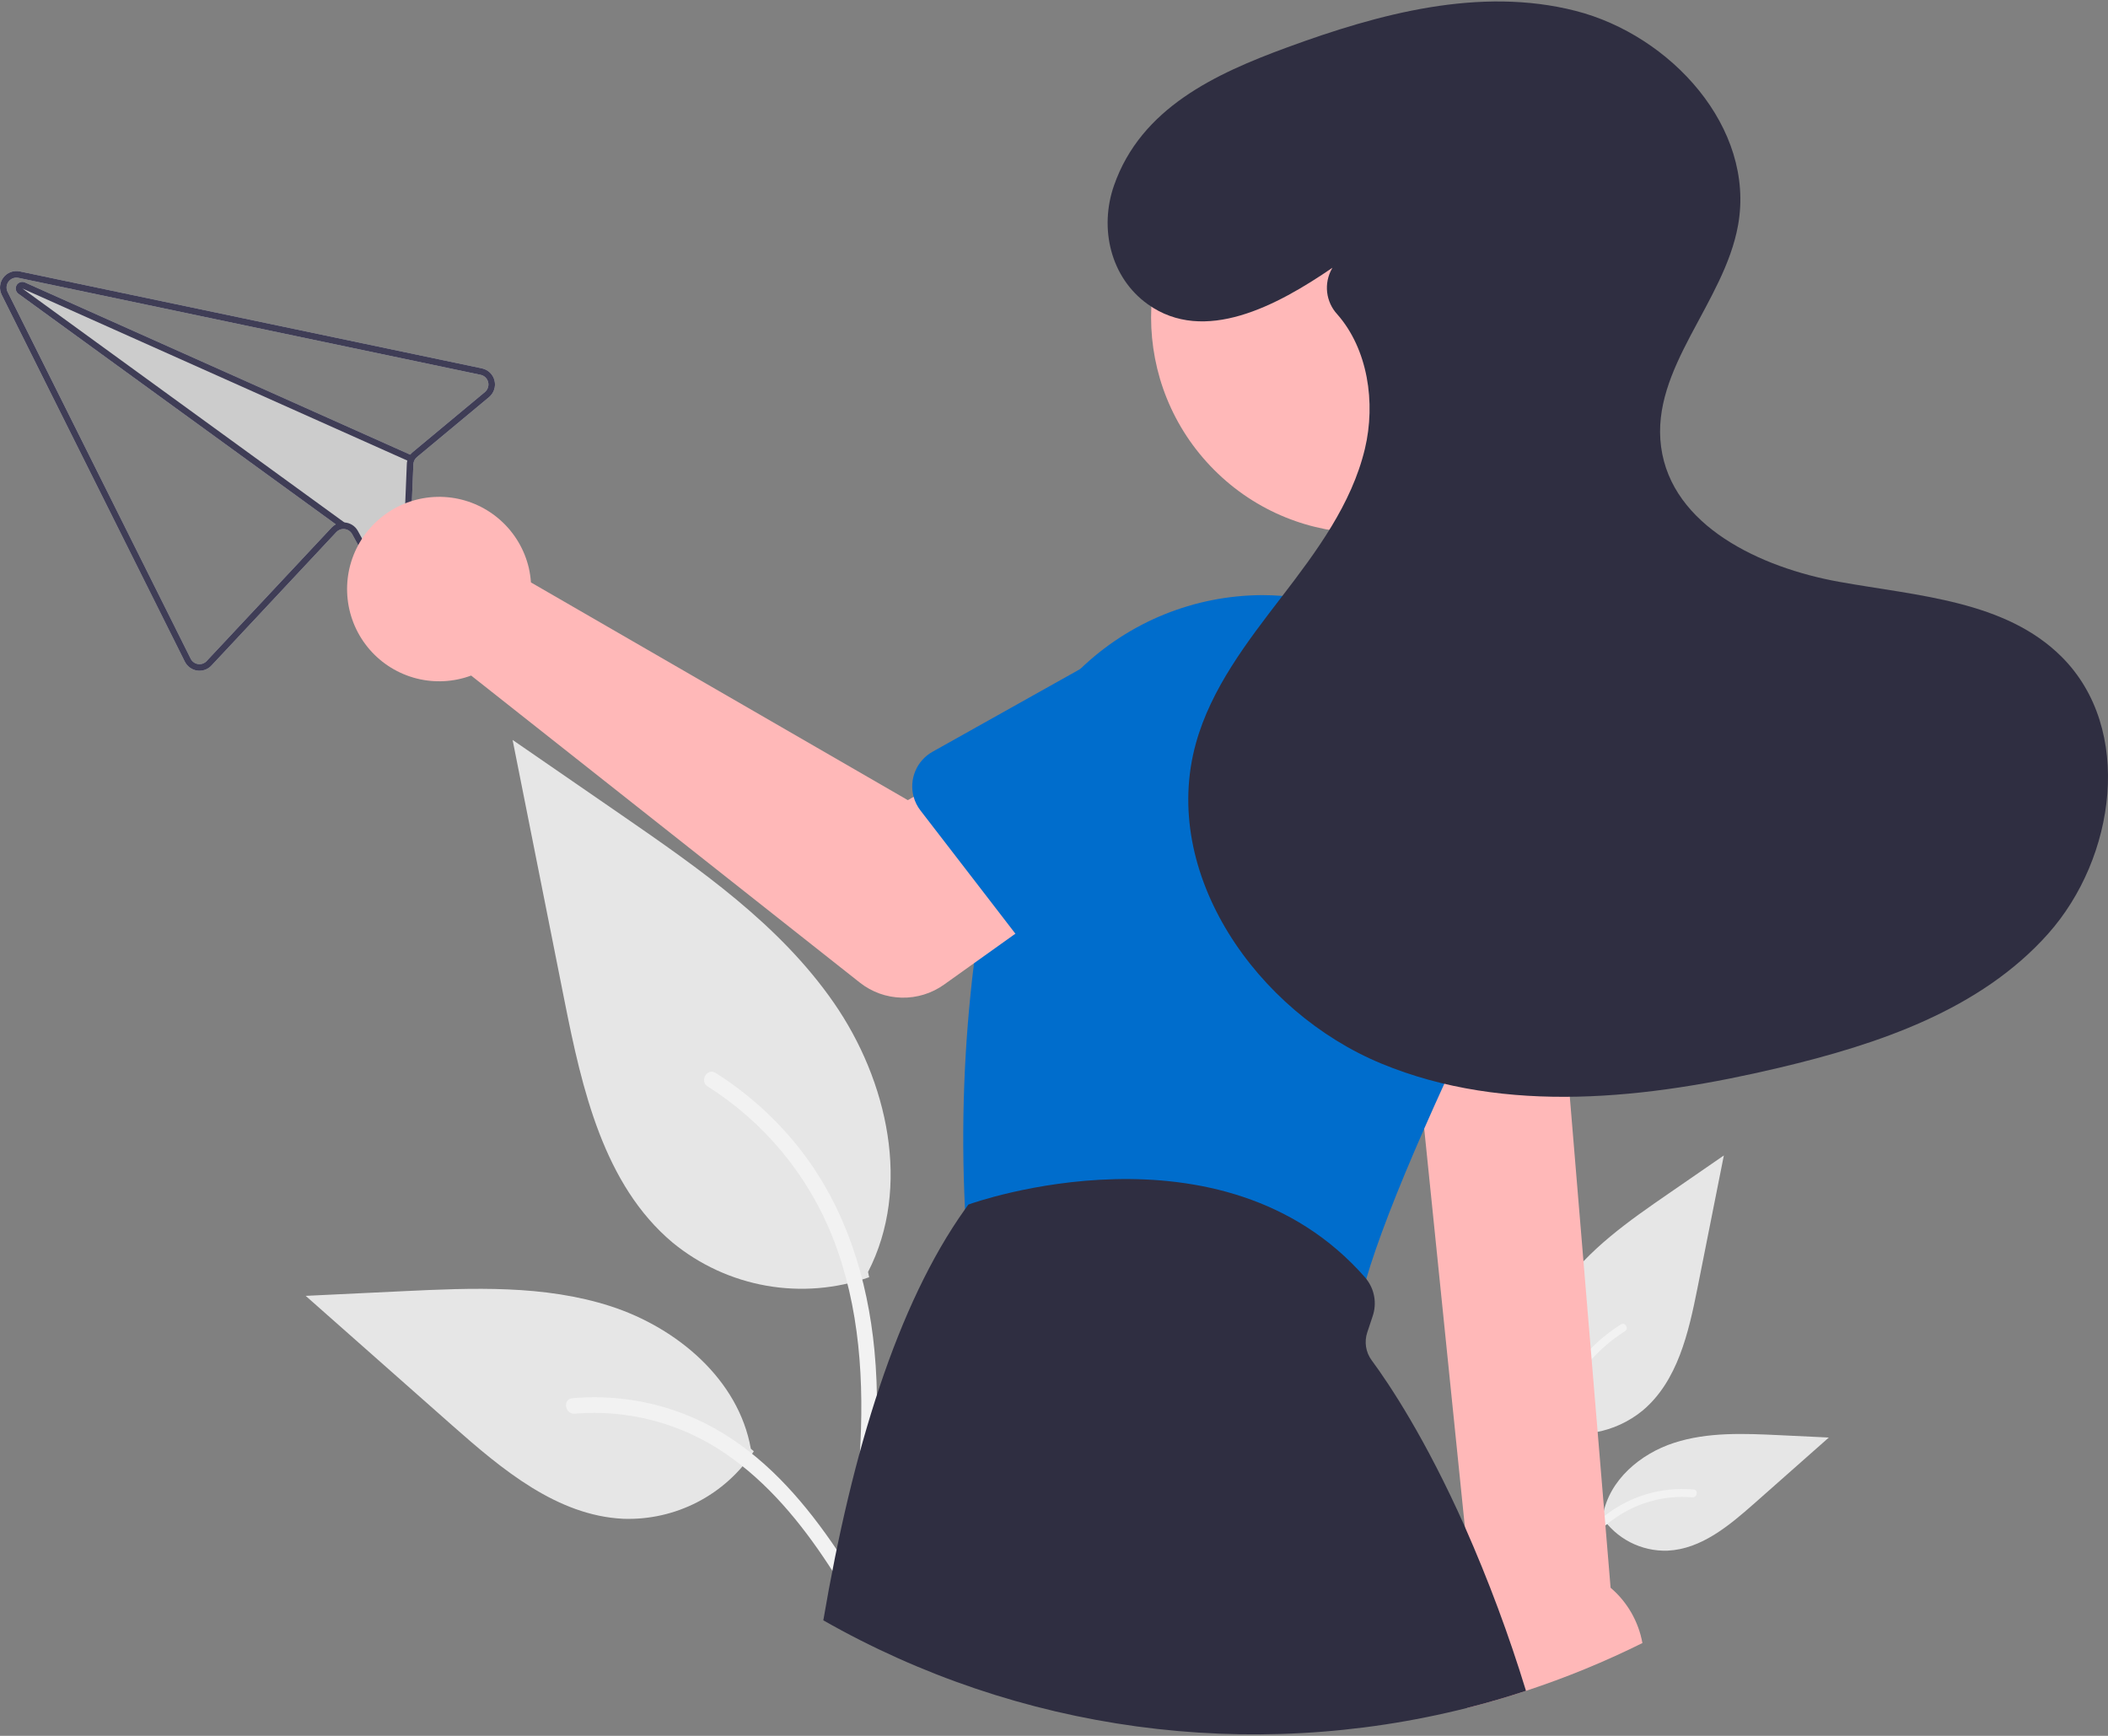 <svg width="102" height="84" viewBox="0 0 102 84" fill="none" xmlns="http://www.w3.org/2000/svg">
<rect x="0" y="0" width="102" height="84" fill="#808080" stroke="none"/>
<path d="M74.658 69.107C75.468 69.392 76.338 69.464 77.183 69.315C78.028 69.165 78.821 68.801 79.485 68.256C81.175 66.835 81.705 64.494 82.137 62.326L83.412 55.914L80.742 57.756C78.821 59.08 76.857 60.447 75.528 62.365C74.198 64.284 73.617 66.902 74.686 68.978" fill="#E6E6E6"/>
<path d="M74.886 76.87C74.616 74.898 74.338 72.901 74.528 70.908C74.696 69.138 75.235 67.409 76.333 65.992C76.916 65.241 77.625 64.598 78.428 64.091C78.638 63.958 78.831 64.291 78.622 64.423C77.232 65.303 76.156 66.602 75.551 68.133C74.883 69.836 74.775 71.692 74.89 73.501C74.96 74.596 75.108 75.682 75.257 76.768C75.268 76.817 75.261 76.868 75.236 76.912C75.211 76.956 75.171 76.989 75.123 77.004C75.073 77.017 75.021 77.011 74.977 76.986C74.933 76.96 74.9 76.919 74.886 76.87Z" fill="#F2F2F2"/>
<path d="M77.49 73.381C77.838 73.909 78.315 74.34 78.876 74.63C79.438 74.92 80.065 75.061 80.696 75.038C82.319 74.961 83.672 73.826 84.89 72.749L88.492 69.564L86.108 69.45C84.394 69.368 82.635 69.291 81.002 69.821C79.369 70.35 77.863 71.624 77.564 73.317" fill="#E6E6E6"/>
<path d="M74.123 78.003C75.424 75.698 76.933 73.136 79.629 72.317C80.379 72.09 81.165 72.009 81.946 72.077C82.192 72.099 82.13 72.478 81.885 72.457C80.577 72.348 79.272 72.694 78.189 73.436C77.146 74.147 76.335 75.134 75.648 76.182C75.227 76.823 74.85 77.492 74.474 78.16C74.353 78.373 74.001 78.219 74.123 78.003V78.003Z" fill="#F2F2F2"/>
<path d="M42.056 61.807C40.46 62.369 38.747 62.51 37.081 62.216C35.414 61.922 33.852 61.203 32.544 60.129C29.212 57.329 28.167 52.715 27.317 48.442C26.479 44.23 25.641 40.018 24.803 35.806L30.067 39.435C33.852 42.046 37.722 44.739 40.343 48.52C42.964 52.301 44.108 57.462 42.002 61.552" fill="#E6E6E6"/>
<path d="M41.606 77.106C42.139 73.22 42.687 69.284 42.313 65.357C41.981 61.868 40.919 58.461 38.755 55.668C37.607 54.188 36.21 52.92 34.626 51.92C34.213 51.66 33.833 52.315 34.244 52.575C36.984 54.309 39.103 56.87 40.296 59.888C41.614 63.244 41.826 66.903 41.599 70.468C41.461 72.624 41.17 74.766 40.877 76.905C40.854 77.002 40.868 77.104 40.917 77.19C40.966 77.277 41.046 77.341 41.141 77.371C41.238 77.397 41.341 77.384 41.428 77.334C41.515 77.285 41.579 77.203 41.606 77.106Z" fill="#F2F2F2"/>
<path d="M36.475 70.23C35.791 71.272 34.85 72.119 33.743 72.691C32.636 73.263 31.401 73.54 30.157 73.496C26.958 73.344 24.292 71.108 21.891 68.986L14.791 62.708L19.49 62.483C22.87 62.321 26.336 62.17 29.554 63.213C32.773 64.257 35.741 66.768 36.33 70.105" fill="#E6E6E6"/>
<path d="M43.112 79.34C40.548 74.797 37.574 69.747 32.259 68.133C30.782 67.686 29.232 67.525 27.694 67.661C27.21 67.703 27.331 68.451 27.814 68.409C30.392 68.195 32.965 68.876 35.099 70.339C37.153 71.739 38.752 73.686 40.106 75.75C40.935 77.014 41.678 78.333 42.421 79.649C42.658 80.07 43.352 79.766 43.112 79.34Z" fill="#F2F2F2"/>
<path d="M23.321 17.826L1.244 13.194L0.957 13.134C0.811 13.103 0.659 13.114 0.519 13.166C0.379 13.218 0.256 13.308 0.165 13.427C0.074 13.545 0.018 13.687 0.004 13.836C-0.011 13.984 0.017 14.134 0.084 14.268L8.944 32.02C9.002 32.134 9.085 32.232 9.189 32.307C9.292 32.382 9.412 32.431 9.538 32.45C9.664 32.469 9.794 32.456 9.914 32.414C10.035 32.372 10.144 32.301 10.231 32.207L16.273 25.75C16.317 25.703 16.369 25.665 16.427 25.64C16.485 25.614 16.548 25.6 16.612 25.6C16.698 25.598 16.784 25.62 16.859 25.663C16.934 25.706 16.996 25.769 17.038 25.845L18.297 28.144C18.378 28.298 18.507 28.42 18.665 28.491C18.823 28.562 18.999 28.578 19.168 28.537L19.174 28.536C19.344 28.499 19.496 28.405 19.607 28.271C19.718 28.136 19.78 27.968 19.784 27.794L20.002 22.467C20.005 22.401 20.021 22.336 20.05 22.276C20.081 22.216 20.123 22.164 20.174 22.12L23.665 19.216C23.779 19.12 23.865 18.994 23.911 18.852C23.958 18.71 23.964 18.558 23.928 18.413C23.892 18.268 23.816 18.136 23.709 18.032C23.602 17.929 23.467 17.857 23.321 17.826V17.826ZM23.463 18.972L19.972 21.876C19.926 21.913 19.885 21.956 19.849 22.002L1.207 13.668C1.191 13.661 1.173 13.655 1.156 13.651C1.084 13.633 1.008 13.64 0.941 13.672C0.874 13.704 0.821 13.759 0.79 13.826C0.759 13.893 0.752 13.97 0.771 14.041C0.791 14.113 0.834 14.176 0.894 14.219L16.248 25.373C16.171 25.414 16.101 25.468 16.042 25.533L9.999 31.989C9.947 32.045 9.882 32.088 9.81 32.113C9.737 32.138 9.66 32.146 9.584 32.135C9.508 32.124 9.436 32.095 9.374 32.05C9.312 32.005 9.262 31.946 9.227 31.877L0.367 14.125C0.328 14.045 0.312 13.955 0.32 13.866C0.329 13.777 0.363 13.693 0.417 13.622C0.472 13.551 0.545 13.497 0.629 13.466C0.713 13.434 0.804 13.428 0.891 13.446L1.185 13.507L23.255 18.138C23.343 18.156 23.424 18.199 23.488 18.261C23.553 18.323 23.598 18.403 23.62 18.49C23.642 18.577 23.638 18.668 23.61 18.753C23.583 18.839 23.532 18.914 23.463 18.972L23.463 18.972Z" fill="#CCCCCC"/>
<path d="M23.321 17.826L1.244 13.194L0.957 13.134C0.811 13.103 0.659 13.114 0.519 13.166C0.379 13.218 0.256 13.308 0.165 13.427C0.074 13.545 0.018 13.687 0.004 13.836C-0.011 13.984 0.017 14.134 0.084 14.268L8.944 32.02C9.002 32.134 9.085 32.232 9.189 32.307C9.292 32.382 9.412 32.431 9.538 32.45C9.664 32.469 9.794 32.456 9.914 32.414C10.035 32.372 10.144 32.301 10.231 32.207L16.273 25.75C16.317 25.703 16.369 25.665 16.427 25.64C16.485 25.614 16.548 25.6 16.612 25.6C16.698 25.598 16.784 25.62 16.859 25.663C16.934 25.706 16.996 25.769 17.038 25.845L18.297 28.144C18.378 28.298 18.507 28.42 18.665 28.491C18.823 28.562 18.999 28.578 19.168 28.537L19.174 28.536C19.344 28.499 19.496 28.405 19.607 28.271C19.718 28.136 19.78 27.968 19.784 27.794L20.002 22.467C20.005 22.401 20.021 22.336 20.05 22.276C20.081 22.216 20.123 22.164 20.174 22.12L23.665 19.216C23.779 19.12 23.865 18.994 23.911 18.852C23.958 18.71 23.964 18.558 23.928 18.413C23.892 18.268 23.816 18.136 23.709 18.032C23.602 17.929 23.467 17.857 23.321 17.826V17.826ZM23.463 18.972L19.972 21.876C19.926 21.913 19.885 21.956 19.849 22.002C19.817 22.043 19.789 22.088 19.765 22.135C19.741 22.183 19.722 22.234 19.709 22.287L19.709 22.288C19.695 22.343 19.687 22.398 19.685 22.455L19.467 27.782C19.466 27.886 19.429 27.988 19.363 28.068C19.296 28.149 19.204 28.205 19.102 28.227L19.099 28.227C18.998 28.253 18.891 28.244 18.796 28.201C18.701 28.159 18.623 28.085 18.575 27.993L17.316 25.692C17.251 25.573 17.157 25.474 17.043 25.402C16.928 25.33 16.798 25.289 16.663 25.282L16.662 25.282C16.644 25.282 16.625 25.281 16.608 25.282C16.482 25.282 16.359 25.314 16.248 25.373C16.171 25.414 16.101 25.468 16.042 25.533L9.999 31.989C9.947 32.045 9.882 32.088 9.81 32.113C9.737 32.138 9.66 32.146 9.584 32.135C9.508 32.124 9.436 32.095 9.374 32.05C9.312 32.005 9.262 31.946 9.227 31.877L0.367 14.125C0.328 14.045 0.312 13.955 0.32 13.866C0.329 13.777 0.363 13.693 0.417 13.622C0.472 13.551 0.545 13.497 0.629 13.466C0.713 13.434 0.804 13.428 0.891 13.446L1.185 13.507L23.255 18.138C23.343 18.156 23.424 18.199 23.488 18.261C23.553 18.323 23.598 18.403 23.62 18.49C23.642 18.577 23.638 18.668 23.61 18.753C23.583 18.839 23.532 18.914 23.463 18.972L23.463 18.972Z" fill="#3F3D56"/>
<path d="M19.92 22.033L19.791 22.323L19.71 22.288L19.709 22.287L1.082 13.961L16.662 25.282L16.664 25.282L16.705 25.313L16.519 25.57L16.248 25.373L0.895 14.219C0.835 14.176 0.791 14.113 0.772 14.041C0.753 13.97 0.759 13.893 0.79 13.826C0.821 13.759 0.875 13.704 0.942 13.672C1.009 13.64 1.084 13.633 1.156 13.651C1.174 13.655 1.191 13.661 1.207 13.668L19.85 22.002L19.92 22.033Z" fill="#3F3D56"/>
<path d="M67.852 44.227L68.658 52.115L68.674 52.277L68.913 54.617L70.88 73.879V73.882L71.262 77.619C71.112 77.82 70.981 78.033 70.867 78.256C70.52 78.941 70.351 79.701 70.374 80.469C70.398 81.236 70.613 81.985 71 82.647C71.96 82.406 72.906 82.131 73.839 81.821C75.769 81.186 77.652 80.413 79.472 79.509C79.283 78.466 78.739 77.52 77.932 76.833L75.958 53.075L75.785 50.991L75.222 44.227H67.852Z" fill="#FFB8B8"/>
<path d="M73.498 22.741C77.57 18.663 77.57 12.051 73.498 7.973C69.426 3.896 62.824 3.896 58.752 7.973C54.68 12.051 54.68 18.663 58.752 22.741C62.824 26.819 69.426 26.819 73.498 22.741Z" fill="#FFB8B8"/>
<path d="M46.691 58.456C46.693 58.476 46.694 58.497 46.696 58.516C46.73 58.923 46.894 59.309 47.163 59.616C47.432 59.924 47.792 60.137 48.191 60.225L63.752 63.628C63.887 63.658 64.025 63.673 64.163 63.673C64.58 63.673 64.986 63.535 65.318 63.282C65.65 63.029 65.89 62.673 66.001 62.27C66.034 62.147 66.071 62.02 66.11 61.888V61.886C66.635 60.101 67.573 57.671 68.913 54.617C69.216 53.926 69.54 53.202 69.885 52.446C69.948 52.306 70.013 52.165 70.077 52.023C70.789 50.475 71.583 48.799 72.46 46.995C72.89 46.113 73.214 45.184 73.426 44.227C73.991 41.699 73.768 39.059 72.787 36.662C72.587 36.174 72.357 35.699 72.097 35.241C71.073 33.432 69.622 31.903 67.871 30.787C66.119 29.671 64.121 29.002 62.052 28.838C61.724 28.811 61.397 28.799 61.069 28.799C57.785 28.813 54.633 30.094 52.269 32.376C50.873 33.731 49.813 35.394 49.174 37.232C49.133 37.348 49.095 37.466 49.057 37.583C48.471 39.443 48.001 41.338 47.649 43.256C47.438 44.395 47.267 45.518 47.129 46.612C46.645 50.54 46.498 54.503 46.691 58.456Z" fill="#006DCC"/>
<path d="M39.838 78.41C49.292 83.791 60.455 85.309 71 82.647C71.959 82.406 72.905 82.13 73.838 81.821C73.011 79.118 72.022 76.467 70.879 73.882V73.879C68.973 69.598 67.222 66.979 66.369 65.823C66.228 65.632 66.136 65.409 66.099 65.175C66.063 64.94 66.083 64.7 66.158 64.475L66.423 63.679C66.523 63.378 66.548 63.056 66.493 62.744C66.439 62.431 66.307 62.137 66.11 61.888V61.886C66.093 61.864 66.074 61.842 66.055 61.819C59.123 53.91 47.038 58.225 46.916 58.27L46.856 58.292L46.818 58.344C46.776 58.401 46.735 58.457 46.695 58.516C43.419 63.114 41.241 70.181 39.838 78.41Z" fill="#2F2E41"/>
<path d="M25.589 27.487C25.641 27.716 25.675 27.949 25.691 28.184L43.928 38.72L48.36 36.165L53.086 42.36L45.678 47.648C45.079 48.075 44.358 48.296 43.624 48.278C42.889 48.26 42.18 48.004 41.603 47.548L22.797 32.691C21.949 33.006 21.024 33.054 20.148 32.83C19.271 32.606 18.483 32.119 17.889 31.436C17.295 30.752 16.922 29.904 16.822 29.003C16.721 28.102 16.896 27.192 17.325 26.394C17.753 25.596 18.414 24.947 19.219 24.534C20.024 24.12 20.936 23.963 21.834 24.081C22.731 24.2 23.571 24.589 24.241 25.198C24.912 25.806 25.382 26.604 25.589 27.487Z" fill="#FFB8B8"/>
<path d="M44.208 38.558V38.56C44.274 38.799 44.386 39.023 44.538 39.219L47.649 43.256L49.132 45.183L50.433 46.869C50.6 47.087 50.813 47.266 51.056 47.394C51.298 47.522 51.566 47.596 51.84 47.611C52.114 47.626 52.388 47.582 52.644 47.481C52.899 47.381 53.13 47.226 53.321 47.028L58.043 42.117L59.992 40.089C61.1 39.224 61.819 37.954 61.993 36.558C62.167 35.162 61.781 33.754 60.92 32.643C60.059 31.532 58.793 30.808 57.399 30.63C56.006 30.452 54.599 30.834 53.487 31.694L52.269 32.375L45.118 36.381C44.746 36.59 44.454 36.918 44.289 37.313C44.124 37.707 44.095 38.146 44.208 38.558H44.208Z" fill="#006DCC"/>
<path d="M64.834 41.09L65.132 50.627L65.133 50.688C65.142 50.962 65.209 51.232 65.331 51.479C65.453 51.725 65.627 51.942 65.841 52.115C66.054 52.288 66.302 52.413 66.568 52.481C66.834 52.55 67.112 52.56 67.382 52.511L68.673 52.277L69.003 52.217H69.005L70.077 52.023L75.784 50.991L76.877 50.794C77.147 50.745 77.403 50.638 77.629 50.481C77.854 50.324 78.042 50.12 78.182 49.883C78.321 49.646 78.408 49.382 78.437 49.109C78.465 48.836 78.435 48.559 78.347 48.299L75.269 39.171C75.011 37.789 74.217 36.565 73.06 35.768C71.903 34.971 70.477 34.666 69.096 34.92C67.715 35.174 66.49 35.966 65.691 37.123C64.892 38.279 64.584 39.706 64.834 41.09Z" fill="#006DCC"/>
<path d="M64.475 12.955C61.795 14.792 58.276 16.68 55.539 14.724C53.742 13.44 53.175 11.061 53.904 8.974C55.215 5.221 58.816 3.568 62.259 2.302C66.736 0.655 71.61 -0.655 76.231 0.524C80.853 1.703 84.937 6.184 84.102 10.886C83.431 14.668 79.87 17.814 80.375 21.621C80.884 25.453 85.187 27.47 88.986 28.154C92.784 28.839 97.035 29.059 99.765 31.792C103.247 35.277 102.378 41.508 99.101 45.188C95.824 48.868 90.879 50.536 86.087 51.67C79.739 53.173 72.872 53.963 66.842 51.469C60.812 48.975 56.12 42.263 57.867 35.968C58.605 33.309 60.343 31.062 62.023 28.875C63.702 26.687 65.403 24.399 66.044 21.716C66.578 19.479 66.183 16.882 64.702 15.204C64.432 14.911 64.263 14.539 64.217 14.143C64.172 13.747 64.253 13.347 64.449 12.999L64.475 12.955Z" fill="#2F2E41"/>
</svg>
